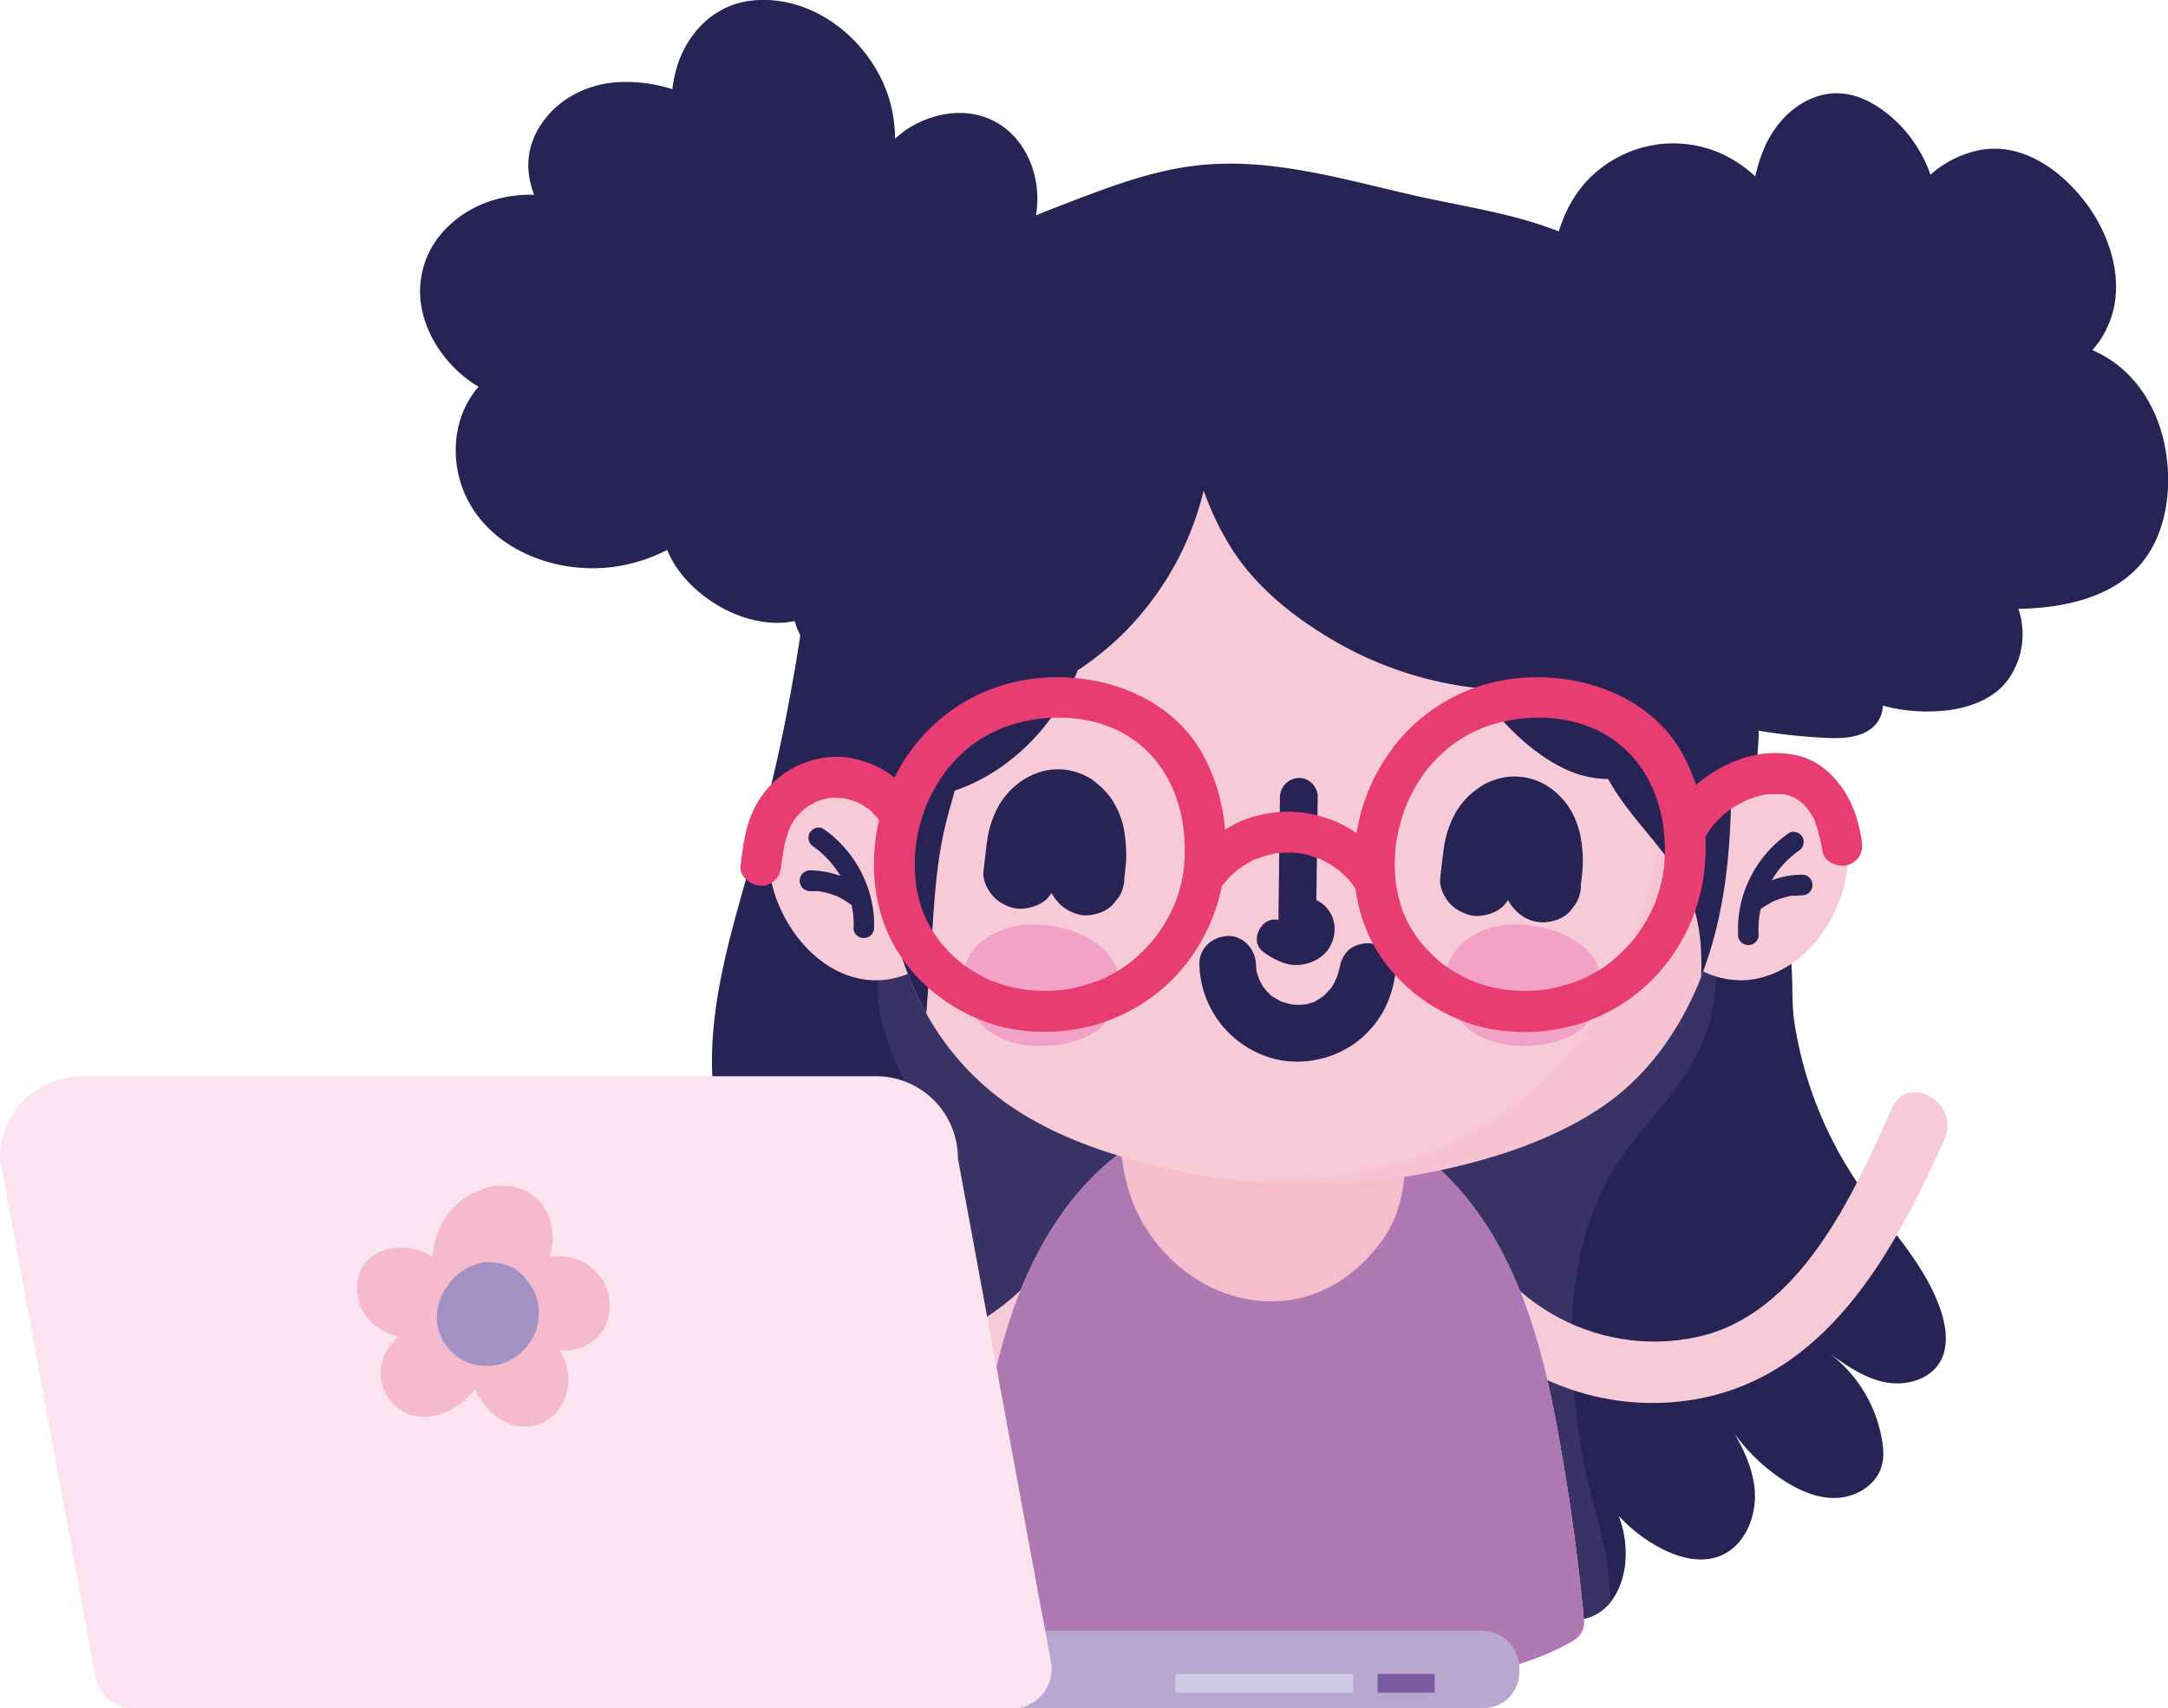 <svg xmlns="http://www.w3.org/2000/svg" width="1049.5" height="827.2" viewBox="0 0 1049.5 827.2">
  <title>LDigital7_365661950</title>
  <g style="isolation: isolate">
    <g id="Layer_2" data-name="Layer 2">
      <g id="_365661950">
        <g id="LDigital7_365661950">
          <g>
            <path d="M425.9,174.2c11-21.5,26-40.9,45.8-54.4,14.4-9.8,30.8-16.1,47-22.3,19.8-7.6,40-15.1,61-17.4,37.1-4.2,73.8,7.8,110.2,15.7,26.6,5.7,54.1,9.6,78.1,22.4a115.7,115.7,0,0,1,52.8,60.2c10.8,28.7,9.6,60.4,14.8,90.7,4.1,23.3,11.8,45.8,15,69.2,2.9,21.8-2.7,41.7-2.9,63.3a59.6,59.6,0,0,0,2.9,19.2c4.2,11.9,11.4,23.1,14.8,35.2s1.3,26.7,3.3,39.4a190.7,190.7,0,0,0,31.8,79.3c13.7,19.7,31.5,37.3,39.1,60.1,2.6,8.1,3.8,17.4-.5,24.7-5.3,8.9-17.3,11.9-27.4,9.6s-18.8-8.5-27.2-14.6A66.4,66.4,0,0,1,911,696.9c.8,4.5,1.1,9.2-.3,13.5-2.8,9-12.5,14.6-21.9,14.9s-18.5-3.9-26.3-9.1a90,90,0,0,1-29.6-32.9c7.4,11.4,14.8,23.3,16.4,36.8s-4.5,28.8-17.2,33.5c-9.3,3.4-19.8.5-28.6-4.2A75.3,75.3,0,0,1,771,715.2a50.8,50.8,0,0,1,15.7,42.3c-1.1,9.6-5.5,19.5-14,24.1-10.4,5.7-23.4,2.1-33.9-3.4-27.2-14.3-46.6-39.5-65.2-63.9-2.8,21.5-8.6,46.8-28.9,54.5-12.5,4.7-27.1.4-37.8-7.6s-18.5-19.3-26.1-30.5c2.6,13.9,3.7,31.6-8.6,38.7-10.1,5.9-23,.3-32.2-6.9a105.8,105.8,0,0,1-39.5-68.3c5.7,10,9.6,21.7,7.4,33s-11.9,21.7-23.4,21.7-19.7-8.4-26.1-17a128.7,128.7,0,0,1-25.4-80c5.3,6.9.7,18.3-7.6,21.4s-17.8-.7-23.9-7.1-9.1-14.9-11.5-23.4c-8-27.9-9.8-58.1-.8-85.7,1.8,11.1-13.5,18.8-23.7,14s-15.1-16.4-17.6-27.4c-10.2-44.7,5.8-90.7,18-134.9q10.7-38.4,17.6-77.6c2.4-13.1,4.4-26.2,6.1-39.3.7-5.3.5-11.4,2-16.4s5.7-10.4,7.2-16.3c6.2-23.9,10.8-47.8,20.4-70.8C421.3,183.6,423.5,178.8,425.9,174.2Z" fill="#282355"/>
            <path d="M425.3,486.4c-5.8-44.6,33.2-75.5,70.7-89.3,42.7-15.8,89.9-20,135.1-22.8,28.7-1.8,58-1.9,86.4,3.1A230.6,230.6,0,0,1,760,389.1a182.4,182.4,0,0,1,18.4,8.8c4.4,2.3,10.1,4.5,12.9,8.9a12.7,12.7,0,0,0,14.1,5.7,62.9,62.9,0,0,1,9.1,8.8c13.5,16.1,17.4,37.7,15.8,58.1-1.9,24.7-14.3,42.8-29.9,61.2-8.2,9.9-16.7,19.9-22.6,31.4a144.8,144.8,0,0,0-14.3,43.4c-5.2,30.8-2.5,61.9,3.2,92.5,4.1,21.5,13.3,45.4,12.7,68.1a22.5,22.5,0,0,1-6.7,5.6c-10.4,5.7-23.4,2.1-33.9-3.4-27.2-14.3-46.6-39.5-65.2-63.9-2.8,21.5-8.6,46.8-28.9,54.5-12.5,4.7-27.1.4-37.8-7.6s-18.5-19.3-26.1-30.5c2.6,13.9,3.7,31.6-8.6,38.7-10.1,5.9-23,.3-32.2-6.9a103.7,103.7,0,0,1-31.5-40.6,45.2,45.2,0,0,1-.6,5.3c-2.2,11.4-11.9,21.7-23.4,21.7s-19.7-8.4-26.1-17a126.6,126.6,0,0,1-14.1-24.1,176.7,176.7,0,0,1,7.3-22.8c9.3-23.3,20-46.6,19.4-72.3-.5-23.7-10.3-45.6-21-66.3C440.2,527.4,428.1,508,425.3,486.4Z" fill="#383265" style="mix-blend-mode: multiply"/>
            <path d="M463.1,782.4c.3-2.7.6-5.4.8-8,1.1-9.9,2.2-19.7,3.5-29.6q4.1-29.5,9.7-59c3.7-18.7,8.1-37.4,14.7-55.3,6-16,13.8-31.5,24-45.3a135.3,135.3,0,0,1,16.7-18.8,111,111,0,0,1,9.1-7.6c1.6-1.3,4-3.7,6.1-3.8s7,.5,10.3.7l35.7,2.9c27.6,2.2,55.6,3.6,82.8-2.3,1.6-.4,3.2-.9,4.8-1.2s5.5,2.6,7.4,4.1,6.3,5.1,9.3,7.9c12,11.3,21.7,25,29.3,39.5,17.8,33.9,24.7,72.4,30.8,109.7q4.8,29.6,7.8,59.3c.3,2.4.5,4.8.7,7.2a11.7,11.7,0,0,1-.6,6.7c-1.7,3.9-6.1,5.9-9.6,7.7a127.3,127.3,0,0,1-25.1,9.6c-18.6,5-38,7.9-57.1,9.9a476,476,0,0,1-59.7,2.3,464.9,464.9,0,0,1-89.7-6.6c-17.9-3.1-36.2-7-52.4-15.7-3.4-1.8-7.5-3.8-8.9-7.7A14.8,14.8,0,0,1,463.1,782.4Z" fill="#f6bdcc"/>
            <path d="M547.7,555c3.4-.2,7,.5,10.3.7l35.7,2.9c27.6,2.2,55.6,3.6,82.8-2.3,1.6-.4,3.2-.9,4.8-1.2s4,1.3,5.8,2.7c.2,3.1.3,6.2.2,9.3-.5,13.7-2.1,27.5-6,40.6l-2.3,7.5-3.1-3.3c-27-26.5-67.2-25-101.2-34.5-12.7-3.5-24.3-9.2-33-18.7C543.3,557.5,545.6,555.1,547.7,555Z" fill="#f6bdcc" style="mix-blend-mode: multiply"/>
            <path d="M706.6,580.4c15,48.2,65,77.7,114.8,67s75.6-68.6,94.5-110.9c7.8-17.4,33.2-2.3,25.5,14.9-24.7,55.3-57.9,117.3-124.3,126.7-62,8.8-120.8-31.2-139-89.9-5.6-18.2,22.9-26,28.5-7.8Z" fill="#f7cad8"/>
            <path d="M548.8,590.8c-18.3,58.9-73.8,94.8-135,90.4-68.1-5-103.8-72.5-128.3-127.3-7.7-17.2,17.8-32.3,25.5-14.9,19.2,43,41.1,92.2,88.8,109.3,50,18,105.7-17.5,120.5-65.4,5.6-18.1,34.2-10.4,28.5,7.9Z" fill="#f7cad8"/>
            <path d="M463.1,782.4c.3-2.7.6-5.4.8-8,1.1-9.9,2.2-19.7,3.5-29.6q4.1-29.5,9.7-59c3.7-18.7,8.1-37.4,14.7-55.3,6-16,13.8-31.5,24-45.3a135.3,135.3,0,0,1,16.7-18.8,111,111,0,0,1,9.1-7.6l1.2-1a90.1,90.1,0,0,0,3.4,17.9c9.8,33.6,43.2,59.1,78.8,53.7,18.8-2.9,34.9-15.1,45.3-30.6,8.9-13.3,10-28.3,10.2-43.5l.8-.2c2.6-.5,5.5,2.6,7.4,4.1s6.3,5.1,9.3,7.9c12,11.3,21.7,25,29.3,39.5,17.8,33.9,24.7,72.4,30.8,109.7q4.8,29.6,7.8,59.3c.3,2.4.5,4.8.7,7.2a11.7,11.7,0,0,1-.6,6.7c-1.7,3.9-6.1,5.9-9.6,7.7a127.3,127.3,0,0,1-25.1,9.6c-18.6,5-38,7.9-57.1,9.9a476,476,0,0,1-59.7,2.3,464.9,464.9,0,0,1-89.7-6.6c-17.9-3.1-36.2-7-52.4-15.7-3.4-1.8-7.5-3.8-8.9-7.7A14.8,14.8,0,0,1,463.1,782.4Z" fill="#ae79b2"/>
            <path d="M490.9,798.2c62.7,11.8,139.2,8.7,190-34.6,58.6-50.1,45.9-136.4,13.6-199.6l3.5,3.1c12,11.3,21.7,25,29.3,39.5,17.8,33.9,24.7,72.4,30.8,109.7q4.8,29.6,7.8,59.3c.3,2.4.5,4.8.7,7.2a11.7,11.7,0,0,1-.6,6.7c-1.7,3.9-6.1,5.9-9.6,7.7a127.3,127.3,0,0,1-25.1,9.6c-18.6,5-38,7.9-57.1,9.9a476,476,0,0,1-59.7,2.3,464.9,464.9,0,0,1-89.7-6.6c-17.9-3.1-36.2-7-52.4-15.7-2.6-1.4-5.5-2.8-7.4-5.2A189.3,189.3,0,0,0,490.9,798.2Z" fill="#ae79b2" opacity="0.5" style="mix-blend-mode: multiply"/>
            <g>
              <path d="M806.8,447.2c4.3-9.8,8.8-19.6,13.2-29.4l.2-.5a62,62,0,0,1,17.1-29.2c8.2-7.8,18.9-13.2,30.4-10.6s19.1,10.2,23.3,19.7c5,11.4,4.3,24.6.4,36.2-6.5,19.6-22.7,38.4-44.3,41a40.8,40.8,0,0,1-27.1-6.7,34.9,34.9,0,0,1-9.9-10,26,26,0,0,1-3-6.3C806.5,449.9,806.1,448.7,806.8,447.2Z" fill="#f7cad8"/>
              <path d="M872.5,423.5a44.5,44.5,0,0,0-14.8,2.7,45.3,45.3,0,0,1,13-14.2,5.1,5.1,0,0,0,1.8-6.8c-1.2-2.1-4.5-3.3-6.7-1.7-15.6,10.8-25.2,29.3-24.4,48.4a5,5,0,1,0,9.9,0,46.3,46.3,0,0,1,1-11.7,44.3,44.3,0,0,1,4.6-2.9,18.3,18.3,0,0,1,2.8-1.4l.7-.2,1.3-.5a51.2,51.2,0,0,1,5.6-1.5h2l3.2-.2a5,5,0,0,0,4.9-4.9A5,5,0,0,0,872.5,423.5Z" fill="#282355"/>
            </g>
            <g>
              <path d="M459.9,447.2l-13.3-29.4c-.1-.2-.1-.4-.2-.5a62,62,0,0,0-17.1-29.2c-8.1-7.8-18.9-13.2-30.4-10.6s-19.1,10.2-23.2,19.7c-5.1,11.4-4.3,24.6-.5,36.2,6.6,19.6,22.8,38.4,44.3,41a40.6,40.6,0,0,0,27.1-6.7,33.7,33.7,0,0,0,9.9-10,30.7,30.7,0,0,0,3.1-6.3C460.1,449.9,460.5,448.7,459.9,447.2Z" fill="#f7cad8"/>
              <path d="M392.1,421.4a46,46,0,0,1,14.7,2.7,47.6,47.6,0,0,0-13-14.2,5,5,0,0,1-1.8-6.7c1.3-2.2,4.5-3.3,6.7-1.8,15.6,10.9,25.2,29.4,24.4,48.5a5,5,0,0,1-9.9,0,41.8,41.8,0,0,0-1-11.7,45.3,45.3,0,0,0-4.6-3,18.3,18.3,0,0,0-2.8-1.4l-.7-.2-1.3-.5a35.3,35.3,0,0,0-5.6-1.4l-1.2-.2h-3.9a5.1,5.1,0,0,1-5-5A5.1,5.1,0,0,1,392.1,421.4Z" fill="#282355"/>
            </g>
            <path d="M440.5,363.4c.2-53.8,8.3-108.5,34.9-156,19.6-35.1,55.4-50.1,92.7-59.7,47.7-12.2,95.4-3.2,140.7,14.4,18.8,7.3,37.2,15.6,52.3,29.3s25.6,29.4,34.2,47c20.4,41.7,23.6,87.5,26,133,.5,9.7,9.4,13.8,16.7,12.4-.1,10.8-.6,21.6-1.6,32.4-1.9,19.5-5.8,38.5-12.9,56.7q-1.3,3.6-3,7.2c-8.5,19.1-20.9,36.8-37.3,50.1s-39.1,23.5-61,30a318.5,318.5,0,0,1-73.1,12.9,286.9,286.9,0,0,1-37.1-.3A330.2,330.2,0,0,1,542.9,560c-20.8-6.2-41.3-14.9-58.7-28a131.5,131.5,0,0,1-35.8-41.3c-1.5-2.6-2.9-5.4-4.2-8.2-9.3-19.6-14.6-40.9-16.7-62.5a293.6,293.6,0,0,1-.8-44C433.5,376.4,440.5,372.1,440.5,363.4Z" fill="#f7cad8"/>
            <path d="M652.3,568.6c54.6-8.3,102.1-39.8,127.7-89.4S810.2,372,807.5,318a378.2,378.2,0,0,0-11.9-79c20.1,41.5,23.3,87.1,25.7,132.4.5,9.7,9.4,13.8,16.7,12.4-.1,10.8-.6,21.6-1.6,32.4-1.9,19.5-5.8,38.5-12.9,56.7q-1.3,3.6-3,7.2c-8.5,19.1-20.9,36.8-37.3,50.1s-39.1,23.5-61,30a318.5,318.5,0,0,1-73.1,12.9,286.9,286.9,0,0,1-37.1-.3c-6.2-.5-12.4-1.2-18.6-2A270.1,270.1,0,0,0,652.3,568.6Z" fill="#f6bdcc" opacity="0.5" style="mix-blend-mode: multiply"/>
            <g>
              <path d="M512.6,421.7c.4-3.1.7-6.3,1.1-9.4l-.6,4.9a40.5,40.5,0,0,1,2.7-10.9l-1.9,4.4a36.2,36.2,0,0,1,2.4-4.3l-2.8,3.7a19.9,19.9,0,0,1,3.2-3.3l-3.7,2.9a12.5,12.5,0,0,1,3.5-2.1l-4.4,1.8a13.5,13.5,0,0,1,3.3-.9l-4.8.6a14.1,14.1,0,0,1,2.9,0l-4.8-.7a15.8,15.8,0,0,1,3.1.9l-4.4-1.9a16.1,16.1,0,0,1,2.8,1.7l-3.7-2.9a23.7,23.7,0,0,1,2.8,2.7l-2.9-3.7a19.6,19.6,0,0,1,2.6,4.4l-1.9-4.4a29.1,29.1,0,0,1,1.9,7l-.7-4.8c.8,5.8.2,11.7-.5,17.5s2.4,10,5.3,12.9,8.4,5.6,12.9,5.4,9.6-1.8,12.9-5.4l2.9-3.7a18.4,18.4,0,0,0,2.5-9.2c.4-3.2.7-6.5.9-9.8a76.8,76.8,0,0,0-1.1-13.5,39.8,39.8,0,0,0-4.5-12.2c-2.6-4.9-6.5-8.6-10.9-11.9a30.4,30.4,0,0,0-15.7-5,34.4,34.4,0,0,0-7.8.8,33.4,33.4,0,0,0-7.6,3,14.9,14.9,0,0,0-3,1.8,38.1,38.1,0,0,0-6.1,5.2,48.1,48.1,0,0,0-4.7,6.2,51.5,51.5,0,0,0-3.6,7.9,45.4,45.4,0,0,0-2.3,9.5c-.7,4.9-1.2,9.9-1.8,14.8s2.4,10,5.4,13,8.3,5.5,12.9,5.3,9.6-1.8,12.9-5.3l2.8-3.7a18,18,0,0,0,2.5-9.3Z" fill="#282355"/>
              <path d="M733.7,425.2c.3-3.1.7-6.3,1.1-9.4l-.7,4.8a45,45,0,0,1,2.7-10.8l-1.8,4.3a21.8,21.8,0,0,1,2.4-4.2l-2.8,3.7a19.9,19.9,0,0,1,3.2-3.3l-3.7,2.8a23.9,23.9,0,0,1,3.4-2.1l-4.3,1.9a11.5,11.5,0,0,1,3.3-1l-4.9.7a15,15,0,0,1,3,0l-4.8-.7a13.4,13.4,0,0,1,3.1.9l-4.4-1.9,2.8,1.6-3.7-2.8a22.3,22.3,0,0,1,2.7,2.6l-2.8-3.6a21.3,21.3,0,0,1,2.6,4.4l-1.9-4.4a34.6,34.6,0,0,1,1.9,7l-.7-4.9c.8,5.9.1,11.8-.6,17.6s2.4,10,5.4,12.9a18.1,18.1,0,0,0,12.9,5.3c4.7-.2,9.6-1.7,12.9-5.3l2.8-3.7a17.4,17.4,0,0,0,2.5-9.2c.4-3.3.8-6.5.9-9.8a61.9,61.9,0,0,0-1.1-13.6,41.5,41.5,0,0,0-4.4-12.2,35.5,35.5,0,0,0-11-11.8,29.7,29.7,0,0,0-15.6-5,29.1,29.1,0,0,0-7.8.8,35.8,35.8,0,0,0-7.7,2.9,29,29,0,0,0-2.9,1.9,34.2,34.2,0,0,0-6.1,5.2,40.4,40.4,0,0,0-4.7,6.2,49,49,0,0,0-5.9,17.3c-.7,5-1.3,9.9-1.8,14.9s2.4,10,5.3,12.9,8.4,5.6,12.9,5.4,9.7-1.8,12.9-5.4l2.9-3.7a17.4,17.4,0,0,0,2.5-9.2Z" fill="#282355"/>
              <path d="M619.6,385.7c-.2,19.5-.5,38.9-.7,58.3-.1,7.1,7.8,11.1,13.7,7.9a5.1,5.1,0,0,1-2.2.5h-.5c-.5-.1-1.5-.5-.4,0-.6-.3-1.1-1-.4-.1a6.4,6.4,0,0,1-1-1.8c-.2-.8.1-1.5-.1-.4a6.1,6.1,0,0,1,.5-1.8c-.7,1.5.7-.3,0,.3s-1.4,1-.5.5-1.3.6,0,0-1.2.3.1,0-.7-.1-.9,0,.7.3-.2-.1l-1.1-.3-1-.5c-.2-.1-1.8-1.2-.7-.4-3.8-2.9-9.3-3.9-12.9,0s-4.1,9.8,0,12.9,11,7.2,17.7,6.5,12.6-4,15.4-10,2.2-13.3-2.8-18.3a15.3,15.3,0,0,0-18.2-2.7l13.7,7.9c.3-19.4.5-38.8.8-58.3.1-4.7-4.2-9.3-9.1-9.1a9.4,9.4,0,0,0-9.2,9.1Z" fill="#282355"/>
              <path d="M648.1,470.4c.6-4.5,0-.6-.2.3s-.5,1.6-.7,2.4a8.8,8.8,0,0,0-.5,1.5c-.6,1.3-.4,1,.4-1-.5.3-.8,1.6-1.1,2.1l-1.2,2.1-1,1.4.7-.9c-1.4,1.3-2.5,2.9-3.9,4.1l-.6.5.8-.6c-.6.1-1.8,1.2-2.4,1.5l-2.4,1.4c-2.5,1.3,2.5-.8,0,0l-3.3,1c-.6.1-2.2.1-2.6.5,2.2-.3,2.5-.4,1-.2h-4.3a11.8,11.8,0,0,0-2.6-.2h1l-1.7-.4-2.5-.7-1.6-.6,1.2.6-4.8-2.8.8.6-1.3-1-1.8-1.8-1.1-1.2c-.9-1.1-.7-.8.6.8a13,13,0,0,0-1.5-2l-1.4-2.5c-.6-1-1.4-3.8-.2-.1-.6-1.9-1.3-3.6-1.8-5.6V469c-.3-1.5-.2-1.1.1,1.2.1-1-.2-2.3-.2-3.3-.2-7.2-6.2-14-13.7-13.7s-13.9,6-13.7,13.7a48.5,48.5,0,0,0,30.8,44c17.3,7,38.6,2,51.2-11.7a45.4,45.4,0,0,0,8.2-11.8,54.1,54.1,0,0,0,4.8-17c.4-3.2-1.9-7.5-4-9.7a13.7,13.7,0,0,0-9.7-4c-3.6.2-7.2,1.3-9.7,4s-3.5,5.9-4,9.7Z" fill="#282355"/>
            </g>
            <path d="M568.7,145.6c-2.5,22.6,1.4,45.4,6.8,67.5a234.7,234.7,0,0,0,7.2,24.4,138.3,138.3,0,0,0,14.2,29.2c10.6,16.2,25.8,29.1,42.1,39.4a176.9,176.9,0,0,0,75.6,27,141.1,141.1,0,0,0,12.9,16c8.8,9.5,19.2,18.3,31.1,23.7a50.4,50.4,0,0,0,19.9,4.4c10.1,18.6,26.8,32.5,36.8,51.1,7.4,13.9,8.8,29.2,8.2,44.6,7.1-18.2,11-37.2,12.9-56.7,2.5-25.9,2-52.1-.2-78-1-12-2.4-24.1-3.7-36s-2.8-22.8-5.1-34.1c-4.4-22-12.5-43-26.1-60.9a159.8,159.8,0,0,0-48.5-41.9c-40.7-23.1-88.7-30-134.9-30a348.3,348.3,0,0,0-41.9,2.3l-8.7,1.2A11.1,11.1,0,0,0,568.7,145.6Z" fill="#282355"/>
            <path d="M427.5,420c2.1,21.6,7.4,42.9,16.7,62.5,1.3,2.8,2.7,5.6,4.2,8.2.7-8.9,1.4-17.8,2-26.7,1.6-20.9,2.1-42.3,6.9-62.9,1.4-6.1,3.2-12.2,4.9-18.3a80.4,80.4,0,0,0,9.6-3.9c21.7-10.5,38.6-29.2,48.5-51,.5-1.1,1-2.2,1.4-3.3a151.8,151.8,0,0,0,19.4-15.3,146.1,146.1,0,0,0,41.6-71.8c.7-2.7,1.2-5.5,1.7-8.2a156.3,156.3,0,0,0,.6-49.7c-2-14.2-5.4-28.1-9-42l-8.7,1.2c-23.4,3.7-46.3,10.6-66.6,22.9-18,10.8-33.1,25.6-43,44.2s-15.1,39.5-18.3,60.3c-4,25-7.4,50.3-10,75.5S424.9,394,427.5,420Z" fill="#282355"/>
            <path d="M728.9,207.4c8.5-7.9,19.4-12.6,31.1-11.8a34.5,34.5,0,0,1,7.7,1.3,105.5,105.5,0,0,1-9.7-20.7,115.6,115.6,0,0,1-5.3-55.3A65.1,65.1,0,0,1,763,94.1a56.2,56.2,0,0,1,19.2-17.4,57,57,0,0,1,50.9-2.4,62.6,62.6,0,0,1,16.6,11.1,74,74,0,0,1,5.7-16.6c4.8-9.5,12.5-17.6,22.5-21.5s19.9-2.2,28.6,2.9c12.7,7.2,23.1,20.1,28,34.4a51.3,51.3,0,0,1,23.7-11.9c20.8-4,39.6,9.8,51.5,25.5s19.5,39,11.1,58.7a44.6,44.6,0,0,1-7.9,12.6l2.9,1.4c19,9.4,30,28.7,32.9,49.3s-1.2,44.4-17.8,58.3c-14.5,12.3-35.2,16-53.8,16.3a38.9,38.9,0,0,1,1.9,9.6,37.5,37.5,0,0,1-7.4,25.3c-6.5,8.4-16.8,12.4-27.1,14a83,83,0,0,1-31.4-1.6l-1.6-.5a15.1,15.1,0,0,1-3.2,8.8c-5.5,6.7-15.7,7.3-23.7,6.9a273.4,273.4,0,0,1-35-3.8c-19-3.5-37.8-10-53.6-21.1-1.7,3.6-5.8,5.5-9.8,5.3s-8.3-3.3-10.1-7.4c-12.4-1.8-23.7-9.5-32.8-17.7a99.5,99.5,0,0,1-23.4-32.3C709.1,256.6,708.8,226.3,728.9,207.4Z" fill="#282355"/>
            <path d="M216.5,110.1C227.6,99,243,93.9,258.6,94.3a39.4,39.4,0,0,1-2.8-12.2,35,35,0,0,1,5.4-20.7c8-13.1,22.7-20.7,37.8-21.6a73,73,0,0,1,26.5,3.4,58.5,58.5,0,0,1,3.9-15.6C335.5,13,347.8,2.1,363.8.3,395-3.2,424,21.7,431.3,51a72.4,72.4,0,0,1,2,16.1c1.4-1.2,2.8-2.4,4.3-3.5,10-7.1,23.1-10.7,35.2-8s21,11.2,25.7,22.3a47.6,47.6,0,0,1,.6,35.2,63.3,63.3,0,0,1-14.1,22,29.2,29.2,0,0,1,19.1,3c6.8,3.8,10.2,10.1,11.7,17a56.4,56.4,0,0,1,28.6,21.6c15.9,23.7,13.1,58-9.2,76.8-7.8,6.5-17.6,10.9-27.7,11.6a75.5,75.5,0,0,1-7,12.8,107.9,107.9,0,0,1-14.2,17.4,115.2,115.2,0,0,1-37.5,24.8c-14.4,5.8-32.9,10.8-47.3,2.5a37.1,37.1,0,0,1-16.8-21.9c-11.9,2.6-25-.8-35.5-6.6s-21.4-15.7-26.2-27.8a82.3,82.3,0,0,1-23.5,7.8c-29.3,5-64.1-7.9-75.4-37.2-5.3-13.8-4.7-30,2.7-42.8a38.1,38.1,0,0,1,4.9-6.8l-3-1.9c-12.1-8.3-21.5-21.2-24.5-35.7A43.2,43.2,0,0,1,216.5,110.1Z" fill="#282355"/>
            <g>
              <path d="M680,443.4l-.4-.8a.1.1,0,0,1-.1-.1C680.1,443.4,680.2,443.6,680,443.4Z" fill="#e73d73"/>
              <path d="M712.9,475.2h0a2.5,2.5,0,0,0-.9-.4C711.9,474.7,712.6,474.9,712.9,475.2Z" fill="#e73d73"/>
              <path d="M447.6,443.4l-.4-.8h0C447.8,443.4,447.8,443.6,447.6,443.4Z" fill="#e73d73"/>
              <path d="M480.6,475.2h0l-1-.4C479.5,474.7,480.2,474.9,480.6,475.2Z" fill="#e73d73"/>
              <path d="M424.7,396h0l-.7-.7A4.6,4.6,0,0,0,424.7,396Z" fill="#e73d73"/>
              <path d="M702.6,463.3c3.5-6.7,10.1-10.8,16.7-13.3,20.4-7.9,64.6,4,54.7,35.6-5.2,16.5-22,20.6-36.4,20.9s-30.4-6.1-36.1-21.4C698.9,478.2,699.1,469.8,702.6,463.3Z" fill="#f2a2c6"/>
              <path d="M469,463.3c3.5-6.7,10.2-10.8,16.7-13.3,20.5-7.9,64.7,4,54.8,35.6-5.2,16.5-22,20.6-36.5,20.9s-30.3-6.1-36.1-21.4C465.4,478.2,465.5,469.8,469,463.3Z" fill="#f2a2c6"/>
              <path d="M368.4,428.9a9.6,9.6,0,0,0,6.9-2.9c2-2,2.6-4.2,2.9-6.9l.3-2.2v-.2c0-.2.1-.3.1-.4a7.8,7.8,0,0,1,.2-1.4c.2-1.8.6-3.5.9-5.3a49.4,49.4,0,0,1,1.5-5.5,22.5,22.5,0,0,1,.8-2.4h0c0-.1.1-.2.1-.3s.3-.7.2-.4a1.7,1.7,0,0,0,.2-.5,25,25,0,0,1,2.3-3.9l.5-.8,1-1.1c.9-1,2-2,3.1-3l.6-.4,1.3-1,3.8-2.1.8-.3,1.4-.5,4.2-1.1h2.2l4.3.2h.1l2.1.4,4.1,1.3h.2l1.9,1c1.3.7,2.5,1.5,3.7,2.3h.2l1.6,1.5,2.1,2.3c-.2-.3.1-.2.4.3l.3.4h.1a.1.1,0,0,0-.1-.1c.1.1.2.2.2.3l.6,1c-5,21.9-2.5,45.7,9.6,64.4,9.5,14.8,23.4,25.7,39.7,32.3s36.2,7.4,53.6,2.8a85.9,85.9,0,0,0,43.7-27.4A90.5,90.5,0,0,0,591.5,429c.5-.5.9-1.1,1.4-1.7-1.7,2.2.1-.1.6-.7l1.8-1.9a35.9,35.9,0,0,1,3.5-3.2c0-.1.4-.4.7-.6l1.8-1.3,4.4-2.6,2.3-1.1h.1c1.4-.3,2.8-1,4.1-1.4l4.3-1.1,1.7-.3h.8a50.6,50.6,0,0,1,8.7-.1h.9l1.4.3a32,32,0,0,1,4.2,1l4.1,1.4h.2l2,.9,3.8,2.1a37.9,37.9,0,0,0,3.5,2.5l.5.4,1.4,1.2,3.1,3,1.6,1.9a.1.1,0,0,0,.1.1,13.8,13.8,0,0,0,1.7,2.5,76,76,0,0,0,11.2,31.4c9.5,14.8,23.5,25.7,39.7,32.3s36.2,7.4,53.7,2.8a85.6,85.6,0,0,0,43.6-27.4,89.7,89.7,0,0,0,20.8-49.1,108.8,108.8,0,0,0,.4-15.1,23.9,23.9,0,0,1,2.1-3.4,8.6,8.6,0,0,1,.7-1h0a17.1,17.1,0,0,1,1.1-1.4c1.2-1.3,2.4-2.6,3.7-3.8A13.7,13.7,0,0,1,835,394l1.2-1h0l.4-.4,1-.7,1.8-1.2,3.8-2.1,2.2-1.1.3-.2,3.9-1.3a42.1,42.1,0,0,1,4.8-1.2l1.8-.3H863c.3,0,1.9.1.5.1s-.2-.1.1,0l2.8.7.6.3c-.3-.2-.4-.3.3,0l.4.2h0l1.5.8,1.6,1-.2-.2.4.3h.1l.4.4a24.2,24.2,0,0,1,3.2,3.2l.3.3c0,.1.1.1.1.2l1.3,1.9c.7,1.3,2.2,3.1,2.4,4.6,0-.2-.8-2.1-.2-.3a3,3,0,0,1,.4,1,22.5,22.5,0,0,1,.8,2.4,77.3,77.3,0,0,1,2.4,10.6c.8,5.5,7.4,8,12.1,6.9a10.2,10.2,0,0,0,5.9-4.5c1.4-2.5,1.4-4.9,1-7.6-1.5-9.6-4.6-19.2-10.6-26.9s-12.7-12.5-21.4-14.3a50.2,50.2,0,0,0-26.6,1.9A67,67,0,0,0,821,380.1a83.8,83.8,0,0,0-7.1-16.2c-19.1-32.9-64.4-43-98.8-31.3a85.8,85.8,0,0,0-41.7,30.7,92.2,92.2,0,0,0-16.7,40.1,1.8,1.8,0,0,0-.7-.5,58.6,58.6,0,0,0-42.5-9,54.9,54.9,0,0,0-20.5,7.8,90.6,90.6,0,0,0-11.5-37.8c-19.1-32.9-64.4-43-98.7-31.3-17,5.7-31.1,16.4-41.8,30.7a92.7,92.7,0,0,0-8,13.2,40.5,40.5,0,0,0-8.8-5.5c-7.2-3.3-15-5.2-22.9-4.4a46,46,0,0,0-22,8.1,47,47,0,0,0-15.7,20.1c-3.1,7.8-4.1,16.1-5.1,24.3C357.8,424.6,363.6,428.7,368.4,428.9Zm506.8-37,.3.4ZM717,352.8l-.5.2Zm56.8-.1c-1.5-.6-.6-.3-.1-.1Zm9.5,5.5-.3-.2Zm10,10.1-.8-1A3.2,3.2,0,0,1,793.3,368.3Zm6.8,11.9c.6,1.3.2.6,0,0Zm5.2,19.4c-.1-.5-.2-1.8,0-.2Zm-118,56.3-.3-.4C686.1,454.4,687,455.4,687.3,455.9Zm-11.7-45.1c0-.5.1-.9.1-1.4v-.3h0v.2c.5-1.7.2-1.3.1-.6s.1-1.1.2-1.6.7-3.5,1.1-5.3a95.4,95.4,0,0,1,3.1-10.4l1-2.5.5-1c.7-1.6,1.5-3.2,2.3-4.7a90,90,0,0,1,5.8-9.3l.9-1.1,1.4-1.8,3.6-3.9,4.1-3.8,2.1-1.8.5-.4a76.5,76.5,0,0,1,9.3-5.9l2.9-1.4a18.9,18.9,0,0,0,2.5-1.1l.6-.3,2.4-.8c19.2-6.6,42.7-5.7,59.8,5.8,20.7,13.9,28,38.9,25.6,62.8a5.6,5.6,0,0,0-.1.7,5,5,0,0,1-.2,1.2,28.7,28.7,0,0,1-.5,3.1c-.4,1.7-.8,3.4-1.3,5.2s-1.1,3.7-1.8,5.6a9.2,9.2,0,0,1-.9,2.3h0a.8.8,0,0,1-.2.4,66.9,66.9,0,0,1-5.3,9.9,48.7,48.7,0,0,1-3.2,4.7l-.4.6-1.5,1.8a85.1,85.1,0,0,1-7.9,8l-2.3,2-.6.4c-1.3,1-2.6,2-4,2.9a81.2,81.2,0,0,1-10.5,5.6h-.2l-1.2.5-2.6.9-5.6,1.6c-2,.5-4,1-6,1.3l-1.3.2-1,.2,1.2-.2a11.8,11.8,0,0,1-2.7.3,67.6,67.6,0,0,1-11.9.2c-1.2-.1-2.3-.1-3.4-.3h-1l-5.5-1a69.4,69.4,0,0,1-10.7-3.3.1.1,0,0,1,.1.1.1.1,0,0,0-.1-.1h-.3l-.6-.3-.4-.2-2.2-1-4.6-2.5a45.3,45.3,0,0,1-4.6-3l-2-1.4-.7-.6a67,67,0,0,1-7.7-7.4,22,22,0,0,1-2-2.3l-.4-.4a17.7,17.7,0,0,0-1.6-2.2l-1.5-2.3c-1-1.5-1.9-3.1-2.8-4.7s-.9-2.3-1.5-3.4a1.9,1.9,0,0,1-.4-.8c-.1,0-.1-.1-.2-.2a.1.1,0,0,1,.1.1h0l-.4-1.2-.9-2.6c-.7-2.2-1.2-4.4-1.7-6.6s-.5-2.5-.7-3.8v-.2a3.8,3.8,0,0,1-.1-1c-.2-1.7-.3-3.4-.4-5.1A69.9,69.9,0,0,1,675.6,410.8Zm-28.3,10,.5.3C647.5,421,646.2,419.9,647.3,420.8Zm-162.7-68c-.5.2-1.8.7-.4.2Zm56.9-.1c-1.6-.6-.6-.3-.1-.1Zm9.4,5.5-.3-.2ZM561,368.3l-.8-1Zm6.8,11.9c.5,1.3.2.6,0,0Zm5.2,19.4c-.1-.5-.2-1.8-.1-.2A.3.3,0,0,1,573,399.6ZM454.9,455.9l-.3-.4C453.7,454.4,454.6,455.4,454.9,455.9Zm-11.7-45.1c.1-.5.1-.9.2-1.4s-.1.1-.1.2a4.3,4.3,0,0,0,.1-.5h0v.2c.4-1.7.2-1.3,0-.6l.3-1.6c.3-1.8.6-3.5,1-5.3a95.9,95.9,0,0,1,3.2-10.4,18.6,18.6,0,0,1,1-2.5l.4-1a41.6,41.6,0,0,1,2.4-4.7,75.6,75.6,0,0,1,5.8-9.3l.8-1.1,1.5-1.8,3.5-3.9,4.1-3.8,2.2-1.8c.1-.2.3-.3.4-.4a70.5,70.5,0,0,1,9.4-5.9l2.8-1.4a18.9,18.9,0,0,0,2.5-1.1l.7-.3,2.3-.8c19.2-6.6,42.7-5.7,59.9,5.8,20.6,13.9,27.9,38.9,25.5,62.8v.7a5,5,0,0,0-.2,1.2l-.6,3.1c-.3,1.7-.7,3.4-1.2,5.2s-1.1,3.7-1.8,5.6l-.9,2.3h0a.8.8,0,0,0-.2.4,77.7,77.7,0,0,1-5.3,9.9c-1,1.6-2.1,3.2-3.2,4.7l-.5.6-1.5,1.8a84,84,0,0,1-7.8,8l-2.4,2-.5.4-4.1,2.9a75.1,75.1,0,0,1-10.5,5.6h-.1l-1.3.5-2.6.9-5.5,1.6c-2,.5-4,1-6,1.3l-1.4.2-1,.2,1.3-.2a12.4,12.4,0,0,1-2.7.3,68.7,68.7,0,0,1-12,.2c-1.1-.1-2.3-.1-3.4-.3h-1l-5.4-1a63.3,63.3,0,0,1-10.7-3.3.1.1,0,0,0,.1.1h-.4l-.7-.3-.3-.2-2.3-1-4.5-2.5a46.6,46.6,0,0,1-4.7-3l-2-1.4-.6-.6a60.5,60.5,0,0,1-7.8-7.4,22,22,0,0,1-2-2.3l-.4-.4a11.2,11.2,0,0,0-1.6-2.2l-1.5-2.3a43.9,43.9,0,0,1-2.7-4.7c-.6-1.1-1-2.3-1.6-3.4a5.6,5.6,0,0,1-.4-.8.3.3,0,0,1-.1-.2.1.1,0,0,0,.1.1h-.1l-.4-1.2-.9-2.6c-.6-2.2-1.2-4.4-1.7-6.6s-.4-2.5-.7-3.8v-.2c0-.4-.1-.7-.1-1s-.3-3.4-.4-5.1A104.7,104.7,0,0,1,443.2,410.8Z" fill="#e73d73"/>
              <path d="M382.3,401a1.5,1.5,0,0,1-.3.7h0Z" fill="#e73d73"/>
              <path d="M871.4,387.9c0,.1.1.1.1.2s0,.2-.7-.6h.2Z" fill="#e73d73"/>
              <path d="M867.7,385.7l-.7-.2.7.2Z" fill="#e73d73"/>
            </g>
          </g>
          <g>
            <path d="M330.9,789.6c-23.8,0-25.6,35.9-1.9,37.5H718.6c23.8-1.6,22-37.5-1.8-37.5Z" fill="#b8a7d1"/>
            <path d="M490,827.2H64.9a19.1,19.1,0,0,1-18.7-15.6L0,560.8a39.7,39.7,0,0,1,39.7-39.7H424a39.7,39.7,0,0,1,39.7,39.7l45,243.9A19.1,19.1,0,0,1,490,827.2Z" fill="#fbe3ef"/>
            <path d="M504.4,781.4a758.4,758.4,0,0,1-94.7,17.4c-87.9,10.8-184.4,4.5-261.8-42.6A268.4,268.4,0,0,1,51.8,655C30.6,615.9,20,572.8,16.1,529A39.4,39.4,0,0,0,0,560.8L46.2,811.6a19.1,19.1,0,0,0,18.7,15.6H490a19.1,19.1,0,0,0,18.7-22.5Z" fill="#fbe3ef" style="mix-blend-mode: multiply"/>
            <g>
              <path d="M282.1,610.9a27.2,27.2,0,0,0-15.9-2.4c3.8-12.9-.3-27.4-13.9-32.8s-30.9,2.9-38.1,16.3a41.3,41.3,0,0,0-4.9,16.7c-8.2-6.1-22-6.1-29.7,0-10.3,8.3-8.1,24.9,1.5,32.8a33.2,33.2,0,0,0,11.9,5.9c-6.7,5.2-10.4,13.9-8.1,22.6a21.6,21.6,0,0,0,10.5,13.6c6.1,3.3,13.5,3,19.9.4s10.5-6.5,14.6-11.2c5.1,10.3,14.3,19.1,26.6,17.9s20.4-14.4,18.3-26.8a30.9,30.9,0,0,0-3.8-10.1c8,.9,16.5-2.5,20.9-9.8C298.8,632.5,294.1,616.8,282.1,610.9Z" fill="#f5bbcd"/>
              <path d="M251,615.7c-3-2.5-7-4-12.1-4.5-17.1-1.5-31.9,18.1-26.2,34.2a24.2,24.2,0,0,0,15.5,14.9C254.1,667.8,273.5,634.6,251,615.7Z" fill="#a391c4"/>
            </g>
            <rect x="569" y="810.5" width="86" height="9.09" fill="#cec9e5"/>
            <rect x="666.9" y="810.5" width="27.6" height="9.09" fill="#7b5ba2"/>
          </g>
        </g>
      </g>
    </g>
  </g>
</svg>
